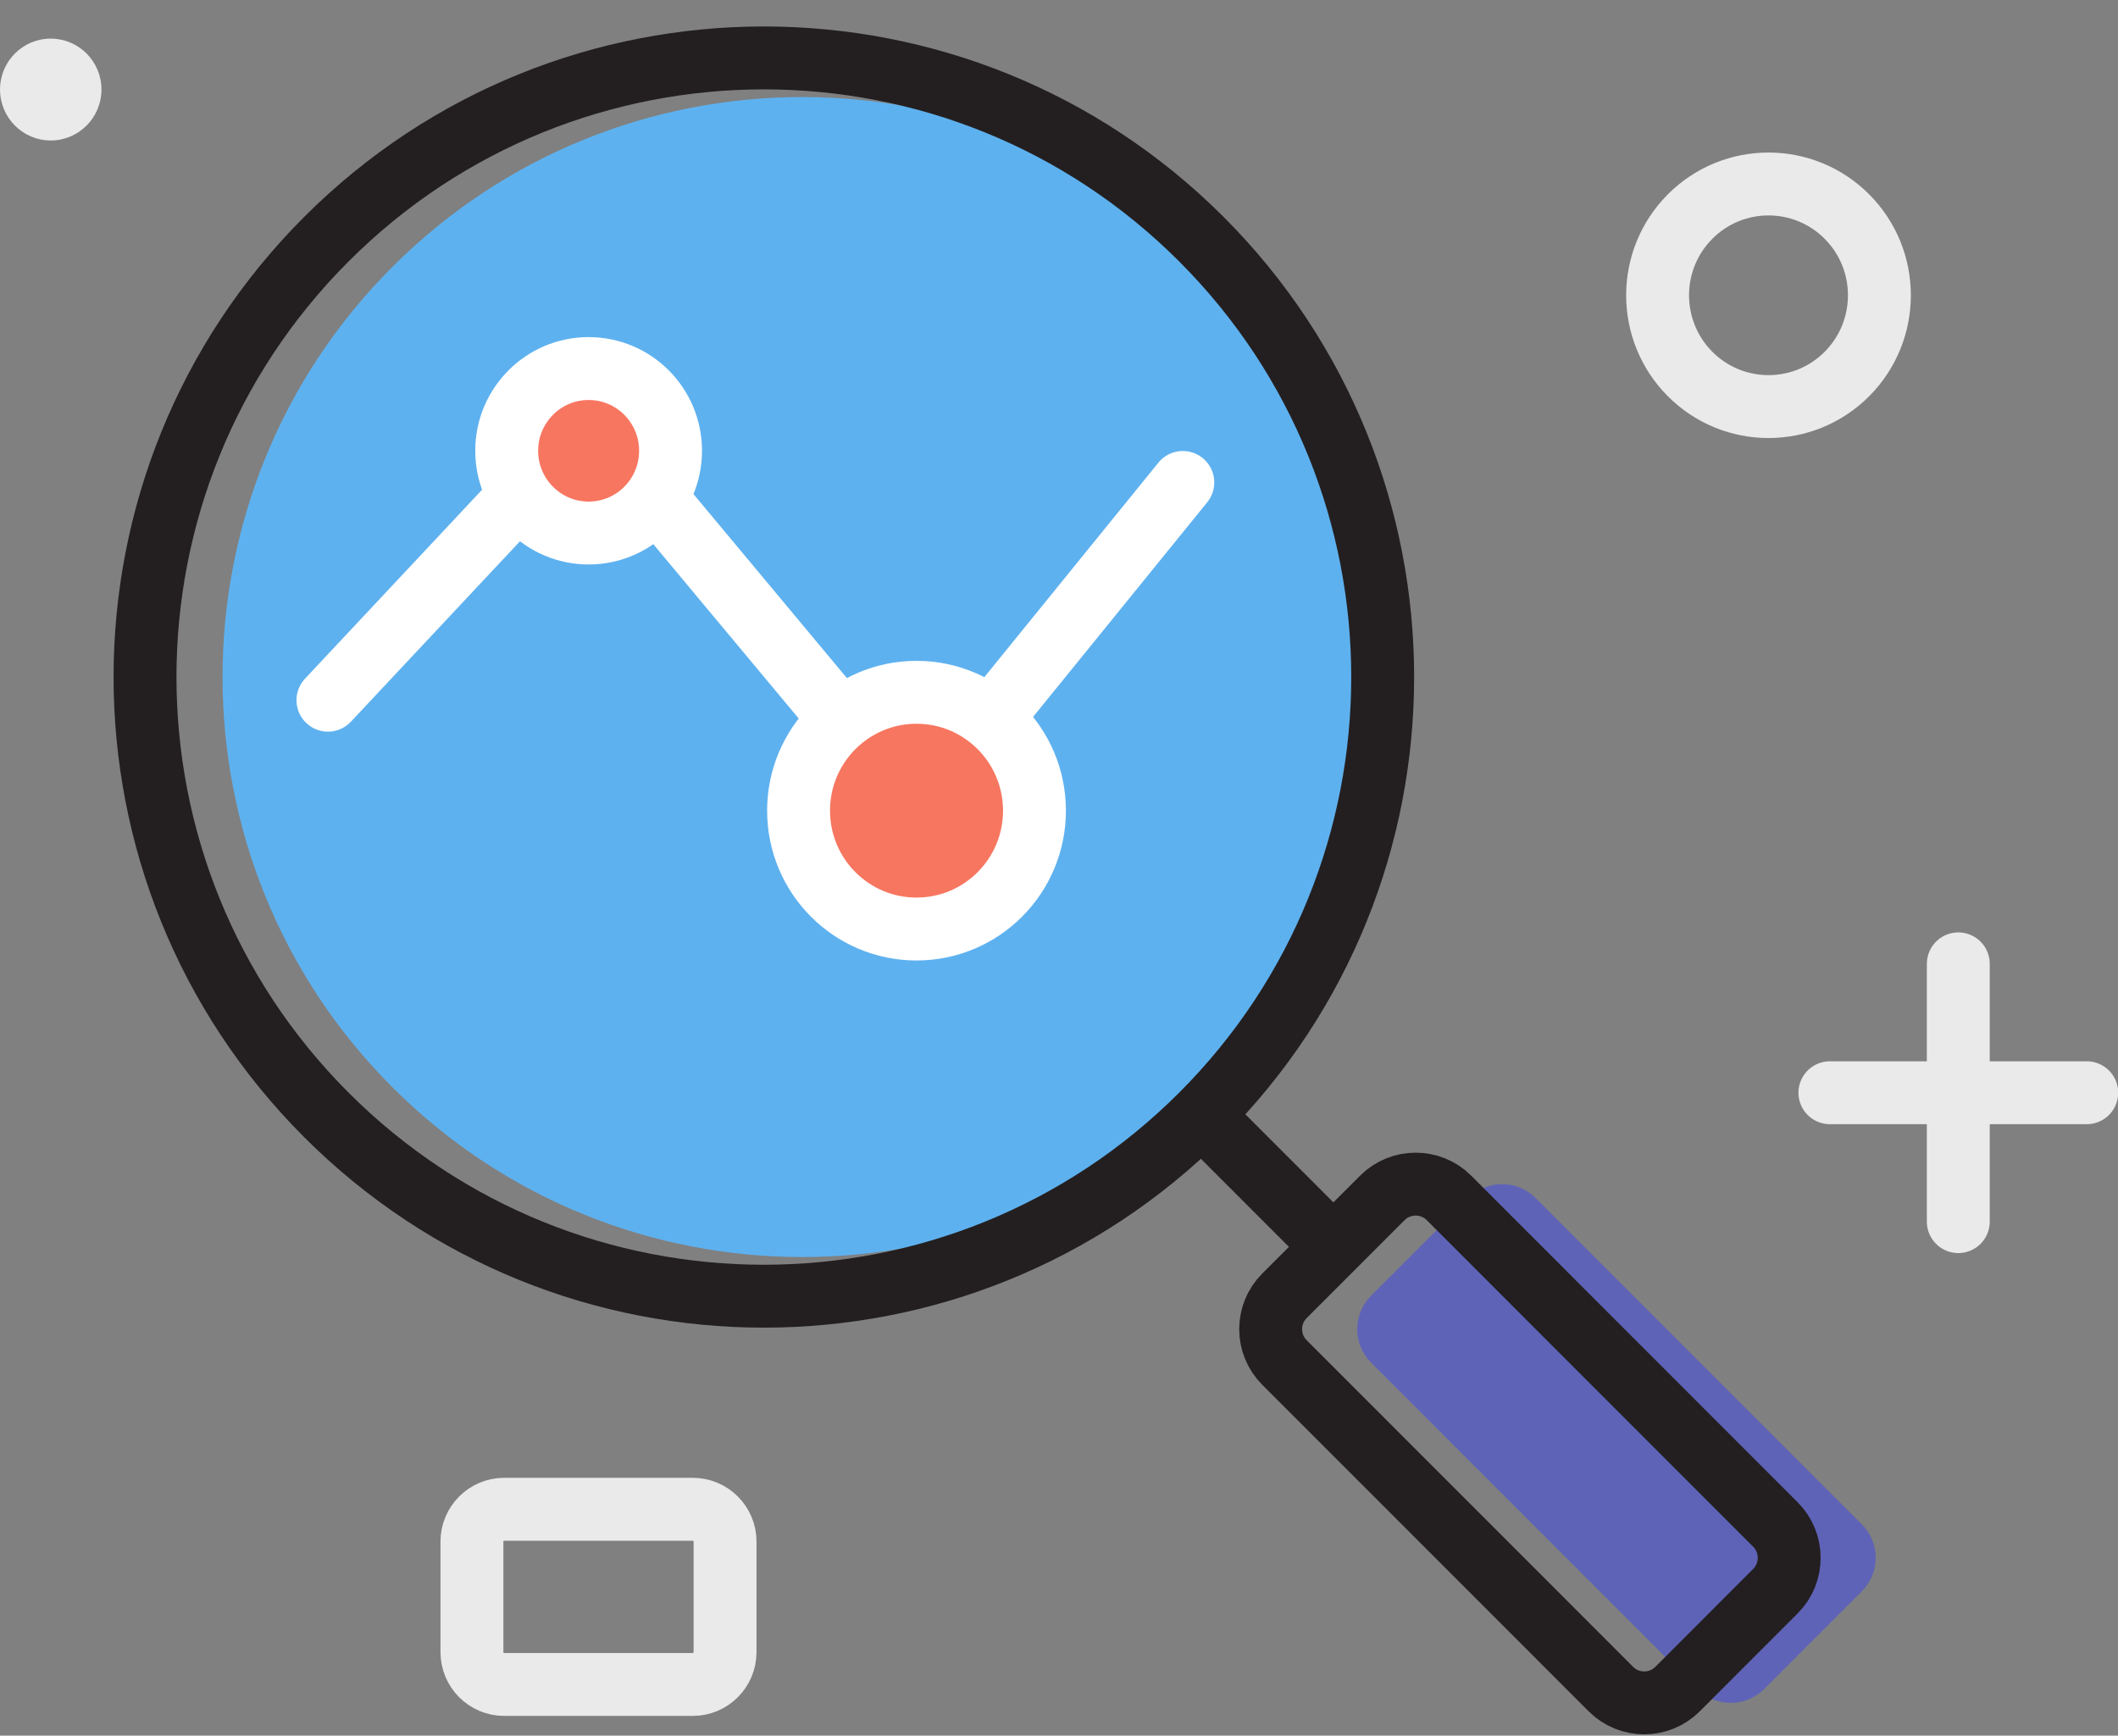 <?xml version="1.0" encoding="UTF-8"?>
<svg width="72px" height="59px" viewBox="0 0 72 59" version="1.1" xmlns="http://www.w3.org/2000/svg" xmlns:xlink="http://www.w3.org/1999/xlink">
    <rect x="0" y="0" width="72" height="59" fill="#808080" stroke="none"/>
    <!-- Generator: Sketch 52.5 (67469) - http://www.bohemiancoding.com/sketch -->
    <title>Group 31</title>
    <desc>Created with Sketch.</desc>
    <g id="Set-2---Initial-Sign-In---Logged-In---Pick-Path---Overview---Single-Step" stroke="none" stroke-width="1" fill="none" fill-rule="evenodd">
        <g id="Pick-a-Path---step-2-" transform="translate(-770, -465)">
            <g id="Group-6" transform="translate(170, 441)">
                <g id="Group-31" transform="translate(600, 24.9)">
                    <path d="M41.207,8.174 C48.904,15.874 48.904,28.356 41.207,36.056 C33.512,43.755 21.033,43.755 13.337,36.056 C5.641,28.356 5.641,15.874 13.337,8.174 C21.033,0.474 33.512,0.474 41.207,8.174" id="Fill-1" fill="#5EB1EF"></path>
                    <path d="M63.297,53.186 L59.967,56.518 C59.345,57.141 58.326,57.141 57.704,56.518 L46.604,45.413 C45.982,44.791 45.982,43.772 46.604,43.15 L49.935,39.818 C50.557,39.196 51.574,39.196 52.196,39.818 L63.297,50.924 C63.919,51.546 63.919,52.564 63.297,53.186" id="Fill-3" fill="#5F63B8"></path>
                    <path d="M16.043,55.26 L16.043,51.502 C16.043,50.898 16.535,50.404 17.137,50.404 L23.554,50.404 C24.156,50.404 24.648,50.898 24.648,51.502 L24.648,55.26 C24.648,55.865 24.156,56.359 23.554,56.359 L17.137,56.359 C16.535,56.359 16.043,55.865 16.043,55.26 Z" id="Stroke-5" stroke="#EAEAEA" stroke-width="2.138"></path>
                    <path d="M40.843,7.233 C49.057,15.452 49.057,28.778 40.843,36.996 C32.627,45.216 19.307,45.216 11.092,36.996 C2.876,28.778 2.876,15.452 11.092,7.233 C19.307,-0.986 32.627,-0.986 40.843,7.233 Z" id="Stroke-7" stroke="#231F20" stroke-width="2.138" stroke-linecap="round" stroke-linejoin="round"></path>
                    <path d="M41.514,37.668 L44.878,41.034" id="Stroke-9" stroke="#231F20" stroke-width="2.138" stroke-linecap="round" stroke-linejoin="round"></path>
                    <path d="M60.356,53.186 L57.025,56.518 C56.403,57.141 55.385,57.141 54.763,56.518 L43.662,45.413 C43.04,44.791 43.04,43.772 43.662,43.15 L46.994,39.818 C47.616,39.196 48.633,39.196 49.255,39.818 L60.356,50.924 C60.978,51.546 60.978,52.564 60.356,53.186 Z" id="Stroke-11" stroke="#231F20" stroke-width="2.138" stroke-linecap="round" stroke-linejoin="round"></path>
                    <polyline id="Stroke-13" stroke="#FFFFFF" stroke-width="2.138" stroke-linecap="round" stroke-linejoin="round" points="40.209 15.5 31.156 26.656 20.078 13.373 11.148 22.902"></polyline>
                    <path d="M17.225,14.423 C17.225,15.967 18.472,17.219 20.01,17.219 C21.549,17.219 22.795,15.967 22.795,14.423 C22.795,12.879 21.549,11.628 20.01,11.628 C18.472,11.628 17.225,12.879 17.225,14.423" id="Fill-15" fill="#F77660"></path>
                    <path d="M17.225,14.423 C17.225,15.967 18.472,17.219 20.01,17.219 C21.549,17.219 22.795,15.967 22.795,14.423 C22.795,12.879 21.549,11.628 20.01,11.628 C18.472,11.628 17.225,12.879 17.225,14.423 Z" id="Stroke-17" stroke="#FFFFFF" stroke-width="2.138" stroke-linecap="round" stroke-linejoin="round"></path>
                    <path d="M27.382,26.656 C27.382,28.879 29.177,30.68 31.392,30.68 C33.607,30.68 35.402,28.879 35.402,26.656 C35.402,24.435 33.607,22.633 31.392,22.633 C29.177,22.633 27.382,24.435 27.382,26.656" id="Fill-19" fill="#F77660"></path>
                    <path d="M27.147,26.656 C27.147,28.879 28.942,30.68 31.156,30.68 C33.371,30.68 35.166,28.879 35.166,26.656 C35.166,24.435 33.371,22.633 31.156,22.633 C28.942,22.633 27.147,24.435 27.147,26.656 Z" id="Stroke-21" stroke="#FFFFFF" stroke-width="2.138" stroke-linecap="round" stroke-linejoin="round"></path>
                    <path d="M57.453,11.813 C58.925,13.29 61.313,13.29 62.785,11.813 C64.257,10.335 64.257,7.94 62.785,6.462 C61.313,4.985 58.925,4.985 57.453,6.462 C55.981,7.94 55.981,10.335 57.453,11.813 Z" id="Stroke-23" stroke="#EAEAEA" stroke-width="2.138"></path>
                    <path d="M62.206,36.245 L70.937,36.245" id="Stroke-25" stroke="#EAEAEA" stroke-width="2.138" stroke-linecap="round"></path>
                    <path d="M66.571,31.864 L66.571,40.626" id="Stroke-27" stroke="#EAEAEA" stroke-width="2.138" stroke-linecap="round"></path>
                    <path d="M3.449,2.143 C3.449,3.099 2.677,3.875 1.725,3.875 C0.772,3.875 0.001,3.099 0.001,2.143 C0.001,1.187 0.772,0.413 1.725,0.413 C2.677,0.413 3.449,1.187 3.449,2.143" id="Fill-29" fill="#EAEAEA"></path>
                </g>
            </g>
        </g>
    </g>
</svg>